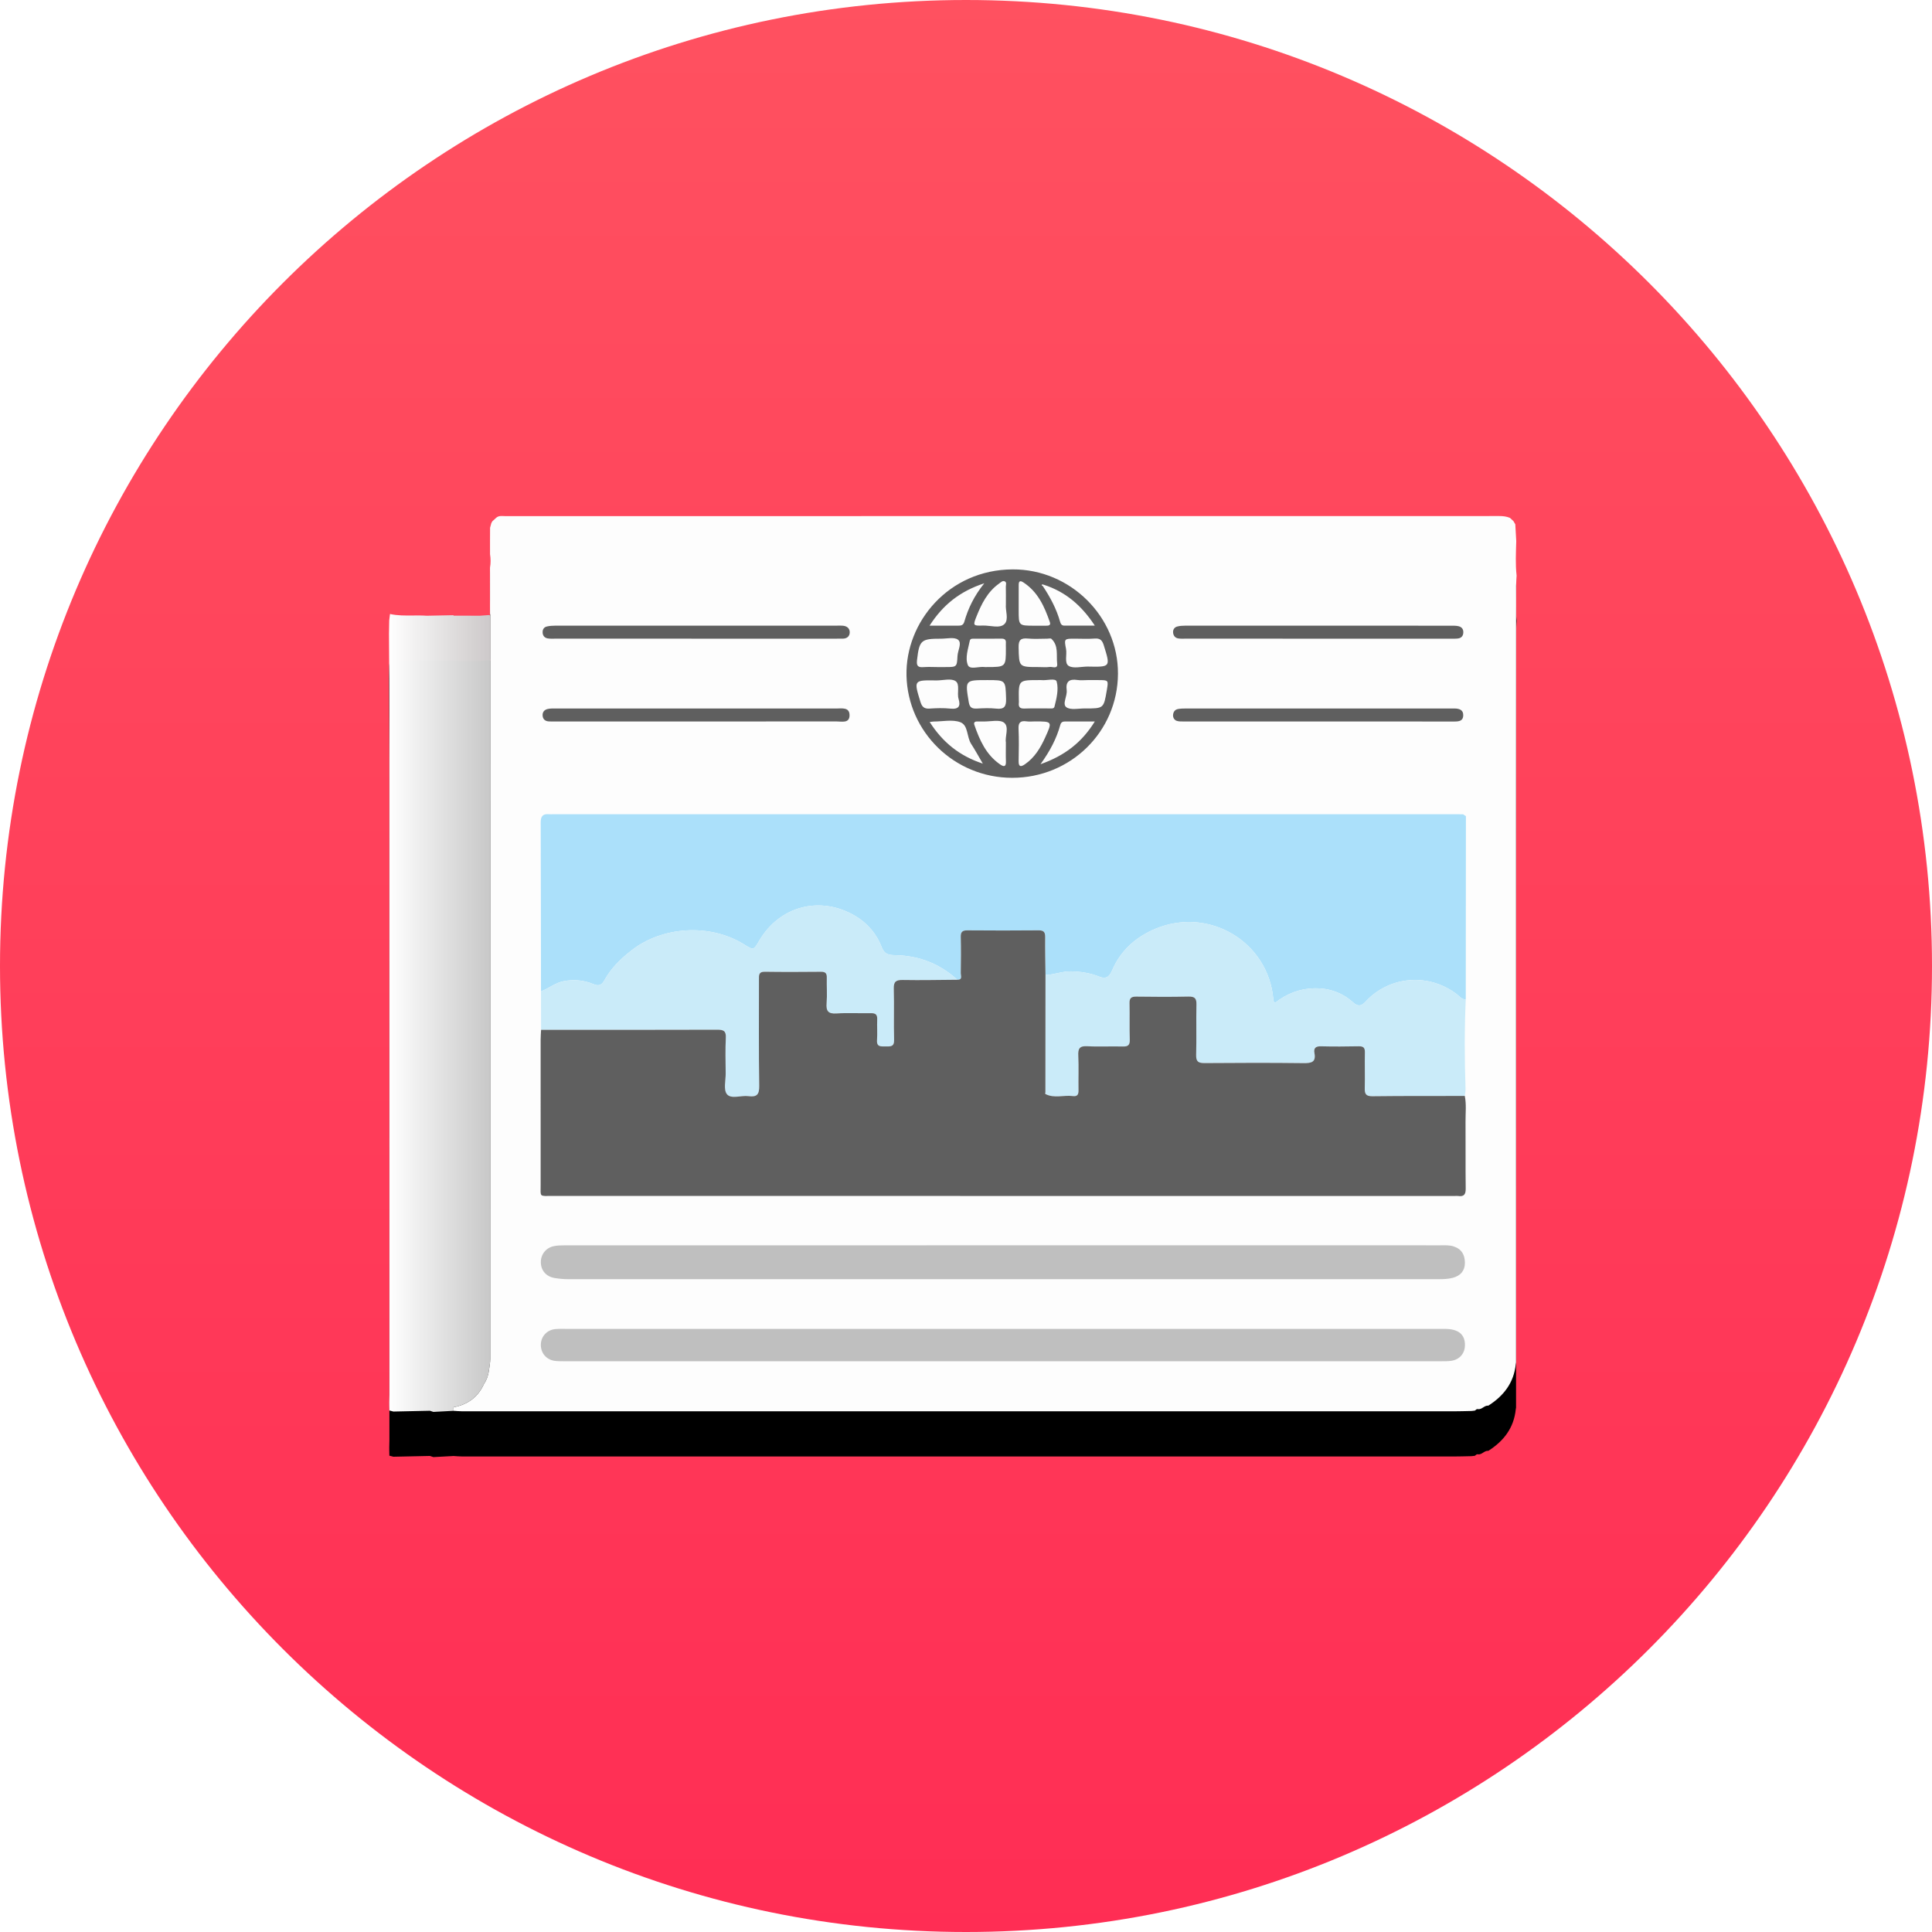 <?xml version="1.0" encoding="UTF-8" standalone="no"?>
<svg width="1069px" height="1069px" viewBox="0 0 1069 1069" version="1.1" xmlns="http://www.w3.org/2000/svg" xmlns:xlink="http://www.w3.org/1999/xlink">
    <!-- Generator: Sketch 3.8.2 (29753) - http://www.bohemiancoding.com/sketch -->
    <title>icon</title>
    <desc>Created with Sketch.</desc>
    <defs>
        <linearGradient x1="50%" y1="0%" x2="50%" y2="100%" id="linearGradient-1">
            <stop stop-color="#FF5160" offset="0%"></stop>
            <stop stop-color="#FF2D54" offset="100%"></stop>
        </linearGradient>
        <path d="M36.246,494.01 C36.247,494.032 36.247,494.052 36.248,494.073 C36.247,494.052 36.247,494.032 36.246,494.012 L36.246,494.01 Z M624.452,33.852 C623.741,27.503 624.086,21.143 624.258,14.785 C624.084,11.683 623.91,8.581 623.733,5.479 C623.394,4.894 623.055,4.307 622.715,3.719 C622.067,3.116 621.417,2.511 620.767,1.908 C618.888,1.106 616.932,0.898 614.884,0.898 C431.573,0.922 248.261,0.922 64.95,0.945 C63.161,0.945 61.21,0.474 59.703,1.987 C59.037,2.592 58.372,3.199 57.707,3.803 C57.518,4.147 57.33,4.491 57.142,4.833 C56.914,5.681 56.686,6.528 56.46,7.377 C56.448,9.788 56.438,12.196 56.428,14.608 C56.427,14.951 56.427,15.295 56.427,15.641 C56.429,17.748 56.431,19.854 56.434,21.96 C56.821,24.454 56.871,26.948 56.41,29.44 C56.414,37.935 56.418,46.434 56.421,54.93 C56.47,55.228 56.518,55.527 56.565,55.824 C56.282,55.831 56.011,55.781 55.749,55.677 C54.181,55.796 52.613,55.916 51.045,56.035 C46.098,56.032 41.151,56.027 36.205,56.023 L36.269,55.756 C31.309,55.856 26.349,55.957 21.39,56.057 C14.63,55.554 7.796,56.572 1.085,55.09 C0.941,56.29 0.796,57.486 0.653,58.686 C0.611,61.128 0.567,63.569 0.525,66.011 C0.601,80.973 0.742,95.936 0.745,110.898 C0.765,236.286 0.761,361.672 0.761,487.06 C0.761,488.435 0.704,489.808 0.672,491.18 C0.675,491.823 0.678,492.467 0.681,493.11 C0.702,494.032 0.721,494.955 0.741,495.879 L0.905,495.836 C1.586,496.02 2.267,496.205 2.949,496.39 C9.695,496.245 16.44,496.099 23.186,495.956 C23.818,496.166 24.45,496.377 25.081,496.588 C28.814,496.388 32.547,496.189 36.278,495.988 C37.817,496.076 39.356,496.241 40.894,496.241 C223.702,496.257 406.511,496.262 589.319,496.259 C592.72,496.259 596.122,496.138 599.524,496.074 C599.821,496.042 600.12,496.01 600.415,495.977 C600.731,495.94 601.047,495.901 601.363,495.862 C601.91,495.457 602.352,494.814 603.192,495.081 C605.371,495.271 606.626,492.886 608.818,493.121 C617.336,487.712 622.931,480.423 623.982,470.209 C624.038,469.867 624.095,469.523 624.151,469.181 C624.145,371.827 624.135,274.47 624.137,177.115 C624.139,131.184 624.162,85.251 624.191,39.32 C624.192,37.498 624.362,35.675 624.452,33.852 L624.452,33.852 Z" id="path-2"></path>
        <filter x="-50%" y="-50%" width="200%" height="200%" filterUnits="objectBoundingBox" id="filter-3">
            <feOffset dx="0" dy="25" in="SourceAlpha" result="shadowOffsetOuter1"></feOffset>
            <feGaussianBlur stdDeviation="50" in="shadowOffsetOuter1" result="shadowBlurOuter1"></feGaussianBlur>
            <feColorMatrix values="0 0 0 0 0   0 0 0 0 0   0 0 0 0 0  0 0 0 0.25 0" type="matrix" in="shadowBlurOuter1"></feColorMatrix>
        </filter>
        <linearGradient x1="0%" y1="50%" x2="100%" y2="50%" id="linearGradient-4">
            <stop stop-color="#FFFFFF" offset="0%"></stop>
            <stop stop-color="#CCCCCC" stop-opacity="0.98" offset="100%"></stop>
        </linearGradient>
    </defs>
    <g id="Page-1" stroke="none" stroke-width="1" fill="none" fill-rule="evenodd">
        <g id="icon">
            <path d="M534.5,0 C239.304,0 0,239.304 0,534.5 L0,534.5 C0,829.695 239.304,1069 534.5,1069 L534.5,1069 C829.696,1069 1069,829.695 1069,534.5 L1069,534.5 C1069,239.304 829.696,0 534.5,0 L534.5,0 Z" id="Circle" fill="url(#linearGradient-1)"></path>
            <g id="Group-6" transform="translate(214.705, 284.637)" fill="black" fill-opacity="1">
                <g id="Fill-4">
                    <use filter="url(#filter-3)" xlink:href="#path-2"></use>
                </g>
            </g>
            <path d="M215.357,343.324 C215.316,345.766 215.272,348.207 215.23,350.648 L215.23,350.648 C215.307,365.611 215.447,380.573 215.449,395.535 L215.449,395.535 C215.47,520.924 215.467,646.309 215.467,771.697 L215.467,771.697 C215.467,773.072 215.409,774.444 215.377,775.817 L215.377,775.817 C215.381,776.461 215.383,777.105 215.386,777.747 L215.386,777.747 C215.407,778.669 215.427,779.592 215.446,780.516 L215.446,780.516 L215.61,780.473 C216.291,780.658 216.973,780.842 217.654,781.027 L217.654,781.027 C224.4,780.882 231.145,780.736 237.891,780.593 L237.891,780.593 C238.523,780.802 239.155,781.014 239.786,781.225 L239.786,781.225 C243.519,781.025 247.251,780.827 250.983,780.625 L250.983,780.625 L250.951,778.649 L250.951,778.647 C258.74,777.196 264.447,773.084 267.735,765.88 L267.735,765.88 C269.289,763.539 270.209,760.971 270.553,758.202 L270.553,758.202 C270.816,756.087 271.263,753.968 271.263,751.85 L271.263,751.85 C271.288,614.72 271.277,477.589 271.27,340.461 L271.27,340.461 C270.987,340.468 270.715,340.418 270.454,340.314 L270.454,340.314 C268.886,340.433 267.317,340.553 265.749,340.673 L265.749,340.673 C260.803,340.668 255.855,340.664 250.91,340.66 L250.91,340.66 L250.975,340.393 C246.013,340.494 241.054,340.594 236.094,340.694 L236.094,340.694 C233.537,340.504 230.969,340.532 228.401,340.559 L228.401,340.559 C224.182,340.604 219.961,340.65 215.79,339.728 L215.79,339.728 C215.645,340.927 215.501,342.124 215.357,343.324" id="Fill-7" fill="url(#linearGradient-4)"></path>
            <path d="M839.157,318.489 C838.445,312.14 838.79,305.78 838.963,299.422 C838.789,296.321 838.614,293.218 838.439,290.116 C838.099,289.531 837.759,288.944 837.42,288.357 C836.772,287.754 836.122,287.149 835.472,286.546 C833.593,285.744 831.636,285.536 829.588,285.536 C646.278,285.559 462.966,285.559 279.654,285.582 C277.866,285.582 275.915,285.111 274.409,286.624 C273.742,287.229 273.077,287.836 272.411,288.441 C272.223,288.785 272.035,289.128 271.847,289.47 C271.619,290.319 271.392,291.166 271.165,292.013 C271.154,294.425 271.143,296.834 271.132,299.245 C271.131,299.589 271.131,299.932 271.131,300.278 C271.133,302.385 271.135,304.492 271.139,306.596 C271.526,309.092 271.577,311.585 271.116,314.077 C271.119,322.572 271.123,331.071 271.127,339.568 C271.174,339.865 271.223,340.164 271.27,340.461 C271.277,477.59 271.289,614.719 271.262,751.849 C271.262,753.967 270.816,756.086 270.552,758.202 C270.208,760.971 269.288,763.538 267.735,765.88 C264.448,773.084 258.74,777.196 250.951,778.648 C250.961,779.308 250.973,779.967 250.984,780.626 C252.522,780.714 254.06,780.878 255.598,780.878 C438.406,780.894 621.216,780.9 804.023,780.896 C807.425,780.896 810.828,780.776 814.229,780.712 C814.527,780.679 814.824,780.647 815.121,780.615 C815.437,780.577 815.752,780.538 816.068,780.498 C816.614,780.094 817.058,779.452 817.898,779.718 C820.076,779.908 821.33,777.523 823.524,777.758 C832.041,772.349 837.636,765.059 838.687,754.846 C838.744,754.504 838.799,754.161 838.856,753.819 C838.85,656.463 838.839,559.107 838.841,461.751 C838.843,415.821 838.867,369.888 838.896,323.958 C838.898,322.136 839.066,320.311 839.157,318.489" id="Fill-9" fill="#FDFDFD"></path>
            <g id="Group-33" transform="translate(298.355, 314.881)">
                <path d="M280.124,224.581 C280.051,217.59 279.875,210.596 279.955,203.606 C279.984,200.902 279.185,199.865 276.295,199.893 C263.185,200.014 250.073,200.01 236.962,199.895 C234.158,199.871 233.172,200.734 233.243,203.536 C233.408,210.226 233.364,216.922 233.243,223.611 C233.219,224.952 234.399,227.28 231.355,227.241 C221.635,218.329 210.059,213.858 196.869,213.627 C193.295,213.564 190.977,213.101 189.51,209.229 C186.734,201.91 181.633,195.94 174.898,191.947 C155.505,180.452 132.955,186.424 121.709,205.663 C118.681,210.845 118.601,210.968 113.449,207.741 C94.271,195.729 67.838,197.889 51.172,210.902 C45.144,215.61 39.812,220.733 36.138,227.415 C34.685,230.057 33.192,230.991 29.87,229.605 C24.88,227.526 19.592,226.966 13.969,227.92 C8.979,228.766 5.411,232.007 0.981,233.658 C0.941,202.515 0.934,171.37 0.818,140.229 C0.805,136.942 1.874,135.304 5.351,135.633 C6.117,135.707 6.898,135.635 7.672,135.635 C174.426,135.635 341.182,135.635 507.937,135.637 C509.02,135.637 510.104,135.663 511.189,135.677 C511.711,136.013 512.234,136.352 512.757,136.69 C512.726,170.487 512.695,204.285 512.667,238.085 C510.359,238.169 509.155,236.332 507.61,235.158 C492.093,223.357 470.412,225.064 457.235,239.348 C454.753,242.037 452.891,242.051 450.286,239.72 C444.295,234.355 437.072,231.809 429.057,231.954 C420.841,232.103 413.452,234.963 407.19,240.011 C406.087,239.288 406.231,238.482 406.166,237.75 C403.325,206.271 370.718,186.705 341.119,198.967 C330.242,203.472 321.802,210.917 317.068,221.891 C315.624,225.242 314.007,227.18 309.687,225.442 C304.849,223.496 299.675,222.694 294.307,222.587 C289.382,222.487 284.92,224.472 280.124,224.581" id="Fill-11" fill="#ABE0FA"></path>
                <path d="M280.124,224.581 C284.92,224.472 289.382,222.487 294.307,222.587 C299.675,222.694 304.849,223.496 309.687,225.442 C314.007,227.18 315.624,225.242 317.068,221.891 C321.802,210.917 330.242,203.472 341.119,198.967 C370.718,186.705 403.325,206.271 406.166,237.75 C406.231,238.482 406.087,239.288 407.19,240.011 C413.452,234.963 420.841,232.103 429.057,231.954 C437.072,231.809 444.295,234.355 450.286,239.72 C452.891,242.051 454.753,242.037 457.235,239.348 C470.412,225.064 492.093,223.357 507.61,235.158 C509.155,236.332 510.359,238.169 512.667,238.085 C511.93,254.531 511.97,270.983 512.546,287.435 C512.593,288.792 512.281,290.161 512.136,291.525 C495.116,291.549 478.093,291.467 461.075,291.682 C457.374,291.729 456.692,290.34 456.782,287.138 C456.968,280.582 456.696,274.015 456.855,267.458 C456.919,264.823 456.026,263.993 453.411,264.044 C446.452,264.181 439.483,264.228 432.525,264.054 C429.596,263.98 428.436,265.085 428.941,267.768 C429.876,272.739 427.402,273.413 423.019,273.36 C404.763,273.136 386.498,273.179 368.24,273.333 C364.693,273.364 363.382,272.525 363.489,268.797 C363.755,259.497 363.429,250.18 363.656,240.877 C363.742,237.389 362.565,236.461 359.148,236.535 C349.558,236.744 339.961,236.691 330.369,236.558 C327.553,236.518 326.553,237.416 326.619,240.215 C326.779,246.926 326.539,253.645 326.76,260.352 C326.861,263.449 325.743,264.251 322.76,264.162 C316.267,263.965 309.746,264.384 303.271,264.002 C298.962,263.749 298.081,265.338 298.268,269.2 C298.58,275.594 298.273,282.015 298.395,288.421 C298.44,290.762 297.711,291.91 295.246,291.587 C290.206,290.927 284.95,293.014 280.064,290.428 C280.316,290.173 280.322,289.914 280.078,289.647 C280.093,267.958 280.109,246.27 280.124,224.581" id="Fill-13" fill="#CAEBF9"></path>
                <path d="M0.981,233.658 C5.411,232.006 8.979,228.766 13.969,227.919 C19.592,226.965 24.88,227.526 29.87,229.606 C33.192,230.991 34.685,230.057 36.138,227.415 C39.812,220.732 45.144,215.61 51.172,210.902 C67.838,197.889 94.271,195.728 113.449,207.741 C118.601,210.968 118.681,210.845 121.709,205.663 C132.955,186.424 155.505,180.451 174.898,191.946 C181.633,195.94 186.735,201.909 189.51,209.229 C190.977,213.1 193.295,213.564 196.869,213.627 C210.059,213.858 221.635,218.329 231.355,227.241 C221.302,227.307 211.247,227.54 201.199,227.354 C197.419,227.284 196.07,228.249 196.181,232.144 C196.446,241.597 196.1,251.066 196.357,260.519 C196.464,264.407 194.262,264.136 191.675,264.112 C189.158,264.09 186.625,264.566 186.912,260.601 C187.186,256.806 186.843,252.972 187.013,249.165 C187.13,246.562 186.152,245.674 183.541,245.728 C177.2,245.857 170.833,245.46 164.516,245.875 C159.829,246.183 158.68,244.485 159.017,240.194 C159.388,235.493 159.008,230.738 159.118,226.011 C159.172,223.672 158.341,222.79 155.907,222.813 C145.54,222.908 135.171,222.956 124.806,222.8 C121.426,222.75 121.582,224.674 121.586,226.924 C121.609,246.607 121.42,266.291 121.734,285.968 C121.809,290.764 120.365,292.25 115.777,291.632 C111.71,291.086 106.235,293.437 103.881,290.556 C101.882,288.115 103.209,282.977 103.178,279.033 C103.125,272.473 102.92,265.9 103.256,259.355 C103.452,255.546 101.997,254.863 98.51,254.873 C66.016,254.985 33.521,254.936 1.027,254.934 C1.011,247.842 0.996,240.75 0.981,233.658" id="Fill-15" fill="#CAEBF9"></path>
                <path d="M512.138,291.525 C513.078,296.216 512.506,300.958 512.543,305.673 C512.635,318.04 512.475,330.407 512.635,342.772 C512.675,345.947 511.738,347.349 508.458,346.877 C507.852,346.792 507.222,346.867 506.603,346.867 C340.149,346.866 173.696,346.871 7.246,346.851 C-0.186,346.851 0.804,347.635 0.793,340.569 C0.753,313.849 0.77,287.13 0.787,260.413 C0.788,258.586 0.943,256.759 1.027,254.934 C33.521,254.936 66.016,254.986 98.51,254.873 C101.997,254.862 103.452,255.546 103.256,259.355 C102.92,265.899 103.125,272.472 103.178,279.032 C103.209,282.978 101.882,288.114 103.881,290.556 C106.235,293.436 111.71,291.086 115.777,291.632 C120.365,292.25 121.809,290.764 121.734,285.969 C121.42,266.292 121.609,246.607 121.586,226.925 C121.582,224.675 121.426,222.75 124.806,222.801 C135.171,222.956 145.54,222.908 155.907,222.812 C158.341,222.79 159.172,223.672 159.118,226.012 C159.008,230.739 159.388,235.493 159.017,240.193 C158.68,244.484 159.829,246.182 164.516,245.874 C170.833,245.459 177.2,245.857 183.541,245.728 C186.152,245.675 187.13,246.562 187.013,249.165 C186.843,252.972 187.186,256.806 186.912,260.601 C186.625,264.566 189.158,264.089 191.675,264.111 C194.262,264.136 196.464,264.406 196.357,260.519 C196.1,251.066 196.446,241.596 196.181,232.144 C196.07,228.249 197.419,227.284 201.199,227.354 C211.247,227.54 221.302,227.308 231.355,227.241 C234.399,227.28 233.219,224.951 233.243,223.611 C233.364,216.922 233.408,210.226 233.243,203.536 C233.172,200.734 234.158,199.87 236.963,199.896 C250.073,200.011 263.185,200.013 276.295,199.892 C279.185,199.865 279.984,200.901 279.955,203.606 C279.875,210.596 280.051,217.589 280.124,224.581 C280.109,246.27 280.093,267.958 280.078,289.647 C279.924,289.904 279.918,290.165 280.064,290.428 C284.95,293.014 290.206,290.927 295.246,291.587 C297.711,291.91 298.44,290.762 298.395,288.421 C298.273,282.014 298.58,275.594 298.268,269.2 C298.081,265.337 298.962,263.749 303.271,264.002 C309.746,264.383 316.267,263.965 322.76,264.162 C325.743,264.251 326.861,263.449 326.76,260.352 C326.539,253.645 326.779,246.926 326.619,240.215 C326.553,237.415 327.553,236.518 330.369,236.558 C339.961,236.691 349.558,236.745 359.148,236.535 C362.565,236.461 363.742,237.389 363.656,240.877 C363.429,250.18 363.755,259.497 363.489,268.797 C363.382,272.524 364.693,273.364 368.24,273.333 C386.498,273.179 404.763,273.137 423.019,273.36 C427.402,273.413 429.876,272.739 428.941,267.768 C428.436,265.085 429.596,263.98 432.525,264.053 C439.483,264.228 446.452,264.181 453.411,264.043 C456.026,263.993 456.919,264.823 456.855,267.458 C456.696,274.016 456.968,280.583 456.782,287.138 C456.692,290.34 457.374,291.729 461.075,291.682 C478.093,291.468 495.116,291.549 512.138,291.525" id="Fill-17" fill="#5F5F5F"></path>
                <path d="M256.942,374.164 C337.488,374.164 418.034,374.164 498.579,374.168 C501.052,374.168 503.545,373.994 505.955,374.775 C510.426,376.221 512.201,379.483 512.196,383.893 C512.19,388.357 509.627,391.053 505.535,392.145 C503.037,392.813 500.325,392.907 497.709,392.907 C337.238,392.941 176.766,392.941 16.295,392.911 C13.676,392.911 11.022,392.696 8.446,392.245 C3.808,391.432 0.998,388.105 0.896,383.701 C0.796,379.376 3.532,375.665 7.924,374.664 C10.003,374.191 12.222,374.183 14.376,374.183 C95.234,374.159 176.087,374.162 256.942,374.164" id="Fill-19" fill="#BFBFBF"></path>
                <path d="M256.684,420.412 C338.165,420.41 419.645,420.406 501.124,420.416 C508.649,420.417 512.352,423.518 512.216,429.586 C512.114,434.063 509.209,437.419 504.668,438.075 C502.84,438.339 500.96,438.312 499.105,438.312 C337.385,438.323 175.664,438.323 13.945,438.313 C12.089,438.312 10.205,438.356 8.385,438.07 C3.788,437.35 0.776,433.607 0.897,429.013 C1.016,424.499 4.343,420.922 8.996,420.51 C11.149,420.318 13.33,420.416 15.499,420.416 C95.894,420.412 176.289,420.412 256.684,420.412" id="Fill-21" fill="#BFBFBF"></path>
                <path d="M215.992,31.291 C221.95,31.291 226.898,31.271 231.847,31.303 C233.522,31.314 234.655,31.058 235.225,29.084 C237.35,21.709 240.645,14.852 246.262,7.858 C232.836,12.265 223.435,19.711 215.992,31.291 M216.049,84.614 C223.29,95.909 232.587,103.406 245.443,107.633 C243.033,103.523 241.158,100.04 239.005,96.736 C236.478,92.852 237.462,86.375 232.967,84.711 C228.636,83.105 223.218,84.35 218.277,84.352 C217.829,84.354 217.38,84.455 216.049,84.614 M307.411,84.333 C301.354,84.333 296.166,84.36 290.98,84.317 C289.529,84.305 288.706,84.829 288.316,86.245 C286.253,93.736 282.714,100.552 277.368,107.964 C290.751,103.252 300.205,95.96 307.411,84.333 M258.213,19.618 C258.213,15.876 258.257,12.838 258.187,9.802 C258.164,8.801 258.748,7.457 257.72,6.861 C256.466,6.133 255.415,7.333 254.486,7.99 C248.069,12.53 244.748,19.198 241.963,26.171 C239.934,31.249 240.022,31.416 245.518,31.244 C249.61,31.117 254.827,33.043 257.483,30.359 C259.931,27.882 257.872,22.822 258.213,19.618 M273.972,31.328 C276.132,31.328 278.29,31.315 280.451,31.332 C281.805,31.341 283.166,31.158 282.552,29.383 C279.581,20.815 275.977,12.632 267.887,7.367 C265.717,5.955 265.291,7.042 265.306,9.023 C265.338,13.584 265.296,18.147 265.294,22.71 C265.291,31.325 265.294,31.325 273.972,31.328 M258.211,95.855 C257.626,92.798 260.129,87.415 257.289,85.058 C254.894,83.071 249.637,84.435 245.647,84.331 C244.567,84.305 243.483,84.369 242.403,84.329 C240.996,84.277 240.31,84.872 240.78,86.232 C243.696,94.672 247.257,102.721 255.029,108.084 C257.125,109.53 258.358,109.438 258.238,106.426 C258.113,103.233 258.211,100.031 258.211,95.855 M274.258,84.294 C272.715,84.294 271.147,84.476 269.639,84.256 C266.202,83.757 265.051,84.97 265.22,88.452 C265.506,94.367 265.365,100.309 265.266,106.237 C265.211,109.474 266.451,109.586 268.771,107.984 C274.153,104.268 277.341,98.936 279.948,93.197 C283.992,84.301 283.969,84.29 274.258,84.294 M276.427,61.418 C265.209,61.418 265.209,61.418 265.388,72.598 C265.396,73.052 265.451,73.514 265.396,73.964 C265.118,76.246 265.917,77.259 268.448,77.168 C273.058,76.998 277.68,77.139 282.297,77.103 C283.32,77.096 284.78,77.401 285.096,76.143 C286.249,71.565 287.489,66.629 286.327,62.266 C285.76,60.14 280.773,61.776 277.811,61.425 C277.355,61.371 276.889,61.418 276.427,61.418 M248.018,61.418 C235.506,61.418 235.645,61.395 237.667,73.579 C238.166,76.592 239.38,77.311 242.147,77.17 C245.685,76.988 249.276,76.815 252.779,77.204 C257.347,77.712 258.469,76.047 258.325,71.679 C257.984,61.425 258.218,61.418 248.018,61.418 M247.464,54.21 C258.242,54.208 258.242,54.208 258.213,43.541 C258.211,42.628 258.153,41.714 258.215,40.804 C258.34,38.968 257.383,38.467 255.686,38.489 C250.751,38.545 245.816,38.493 240.881,38.527 C239.858,38.533 238.512,38.26 238.226,39.695 C237.337,44.164 235.537,49.094 237.166,53.096 C238.3,55.885 243.307,53.71 246.54,54.202 C246.841,54.249 247.155,54.21 247.464,54.21 M276.429,54.211 C278.44,54.211 280.482,54.424 282.451,54.142 C283.945,53.926 286.971,55.53 286.594,52.355 C286.036,47.678 287.514,42.417 283.381,38.577 C282.969,38.194 281.883,38.51 281.11,38.508 C277.553,38.506 273.97,38.769 270.444,38.436 C266.476,38.062 265.158,39.18 265.258,43.35 C265.517,54.21 265.291,54.215 276.429,54.211 M220.079,54.21 L224.716,54.21 C231.036,54.206 231.13,54.21 231.44,48.059 C231.598,44.961 234.076,40.921 231.725,39.081 C229.701,37.496 225.519,38.524 222.289,38.515 C211.179,38.483 210.297,39.421 209.034,50.467 C208.67,53.635 209.674,54.49 212.666,54.245 C215.121,54.045 217.607,54.204 220.079,54.21 M303.469,53.943 C316.211,54.21 316.129,54.234 312.401,42.234 C311.556,39.52 310.467,38.187 307.363,38.434 C303.674,38.728 299.943,38.502 296.231,38.504 C290.523,38.508 290.388,38.534 291.491,44.172 C292.127,47.417 290.411,52.056 293.035,53.607 C295.645,55.147 299.922,53.943 303.469,53.943 M219.882,61.607 C207.153,61.418 207.236,61.393 210.889,73.33 C211.729,76.076 212.859,77.404 215.963,77.189 C219.811,76.924 223.727,76.806 227.55,77.209 C232.225,77.7 233.227,75.736 232.043,71.846 C231.025,68.496 232.974,63.675 230.309,61.951 C227.827,60.344 223.435,61.607 219.882,61.607 M303.371,61.418 C301.518,61.418 299.623,61.658 297.814,61.371 C293.196,60.639 291.235,62.341 291.851,66.971 C292.288,70.25 289.266,74.646 291.647,76.419 C293.953,78.138 298.44,77.095 301.97,77.11 C312.342,77.157 312.342,77.127 314.058,67.022 C315.009,61.429 315.009,61.427 309.4,61.42 C307.39,61.416 305.381,61.418 303.371,61.418 M279.287,8.7 C278.911,8.627 278.332,8.377 278.198,8.524 C277.809,8.943 278.246,9.192 278.626,9.369 C282.716,15.5 286.174,21.929 288.175,29.041 C288.538,30.333 289.035,31.292 290.603,31.285 C295.913,31.268 301.223,31.278 307.421,31.278 C300.096,20.1 291.21,12.565 279.287,8.7 M261.702,115.491 C229.621,115.482 203.918,90.022 203.219,58.935 C202.553,29.404 226.499,0.335 261.934,0.168 C293.936,0.016 320.433,26.447 320.23,58.007 C320.025,89.986 294.046,115.5 261.702,115.491" id="Fill-23" fill="#5F5F5F"></path>
                <path d="M86.801,38.502 C60.805,38.502 34.809,38.504 8.815,38.499 C7.426,38.499 6.006,38.59 4.652,38.352 C2.954,38.055 1.977,36.866 1.885,35.143 C1.791,33.413 2.597,32.116 4.329,31.74 C5.811,31.418 7.369,31.306 8.894,31.306 C60.883,31.285 112.874,31.289 164.863,31.291 C165.945,31.291 167.038,31.223 168.108,31.336 C170.439,31.58 171.928,32.939 171.805,35.223 C171.692,37.28 170.22,38.446 168.034,38.491 C166.95,38.512 165.866,38.502 164.785,38.502 L86.801,38.502 Z" id="Fill-25" fill="#5F5F5F"></path>
                <path d="M86.928,84.328 C60.927,84.328 34.926,84.328 8.926,84.326 C7.689,84.326 6.445,84.374 5.214,84.281 C3.268,84.134 2.054,83.082 1.882,81.133 C1.709,79.165 2.811,77.854 4.631,77.426 C6.104,77.08 7.692,77.137 9.23,77.137 C60.922,77.125 112.612,77.116 164.304,77.152 C167.403,77.154 171.789,76.243 171.711,80.973 C171.636,85.486 167.348,84.29 164.464,84.296 C138.618,84.349 112.774,84.328 86.928,84.328" id="Fill-27" fill="#5F5F5F"></path>
                <path d="M430.865,38.504 C406.425,38.502 381.984,38.506 357.542,38.497 C356.153,38.497 354.727,38.602 353.385,38.331 C351.686,37.987 350.818,36.632 350.722,34.996 C350.633,33.49 351.472,32.225 352.902,31.817 C354.349,31.402 355.932,31.308 357.454,31.308 C406.49,31.291 455.528,31.3 504.566,31.319 C505.945,31.321 507.372,31.302 508.697,31.616 C510.591,32.064 511.478,33.437 511.297,35.386 C511.132,37.149 510.082,38.191 508.36,38.402 C506.985,38.568 505.581,38.502 504.19,38.502 C479.749,38.508 455.307,38.506 430.865,38.504" id="Fill-29" fill="#5F5F5F"></path>
                <path d="M430.727,84.328 C406.128,84.328 381.526,84.331 356.927,84.315 C355.543,84.315 354.075,84.408 352.8,83.993 C351.423,83.545 350.62,82.207 350.711,80.739 C350.811,79.107 351.692,77.758 353.419,77.439 C354.922,77.163 356.489,77.139 358.027,77.137 C406.763,77.125 455.501,77.129 504.238,77.13 C505.011,77.13 505.784,77.114 506.557,77.133 C509.117,77.197 511.325,77.882 511.279,80.914 C511.232,84.046 508.93,84.349 506.385,84.346 C485.654,84.315 464.921,84.328 444.188,84.328 C439.702,84.326 435.215,84.328 430.727,84.328" id="Fill-31" fill="#5F5F5F"></path>
            </g>
        </g>
    </g>
</svg>